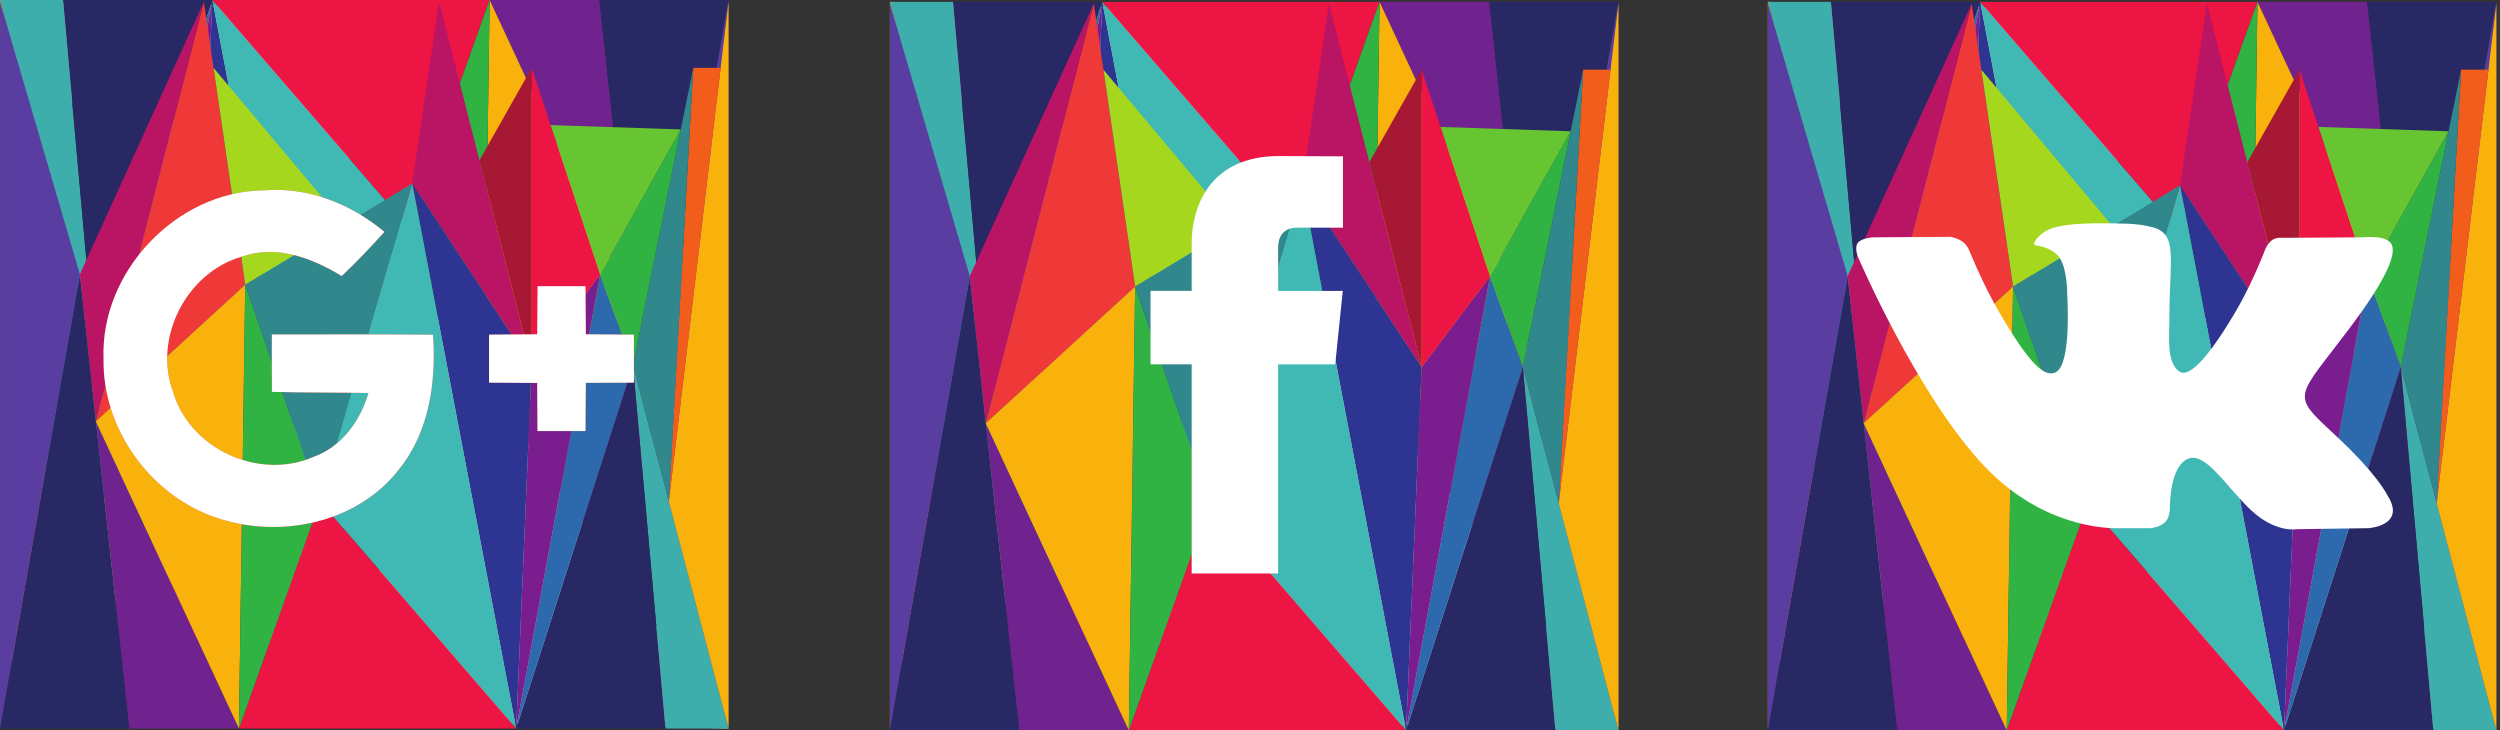 <?xml version="1.0" encoding="UTF-8" standalone="no"?>
<!-- Generator: Adobe Illustrator 18.0.0, SVG Export Plug-In . SVG Version: 6.00 Build 0)  -->

<svg
   xmlns:dc="http://purl.org/dc/elements/1.1/"
   xmlns:cc="http://creativecommons.org/ns#"
   xmlns:rdf="http://www.w3.org/1999/02/22-rdf-syntax-ns#"
   xmlns:svg="http://www.w3.org/2000/svg"
   xmlns="http://www.w3.org/2000/svg"
   xmlns:sodipodi="http://sodipodi.sourceforge.net/DTD/sodipodi-0.dtd"
   xmlns:inkscape="http://www.inkscape.org/namespaces/inkscape"
   version="1.1"
   id="Capa_1"
   x="0px"
   y="0px"
   viewBox="0 0 343.14 100.254"
   xml:space="preserve"
   inkscape:version="0.48.4 r9939"
   width="100%"
   height="100%"
   sodipodi:docname="socials.svg"><rect x="0" y="0" width="343.14" height="100.254" fill="#333333" stroke="none"/><defs
     id="defs43" /><sodipodi:namedview
     pagecolor="#ffffff"
     bordercolor="#666666"
     borderopacity="1"
     objecttolerance="10"
     gridtolerance="10"
     guidetolerance="10"
     inkscape:pageopacity="0"
     inkscape:pageshadow="2"
     inkscape:window-width="1305"
     inkscape:window-height="744"
     id="namedview41"
     showgrid="true"
     inkscape:snap-global="true"
     inkscape:snap-nodes="true"
     inkscape:object-paths="false"
     inkscape:snap-grids="true"
     inkscape:snap-to-guides="false"
     inkscape:zoom="1.4142136"
     inkscape:cx="204.7258"
     inkscape:cy="-52.515805"
     inkscape:window-x="61"
     inkscape:window-y="24"
     inkscape:window-maximized="1"
     inkscape:current-layer="g3204-1"
     fit-margin-top="0"
     fit-margin-left="0"
     fit-margin-right="0"
     fit-margin-bottom="0" /><g
     id="g11"
     transform="translate(-17.977,-6.263)" /><g
     id="g13"
     transform="translate(-17.977,-6.263)" /><g
     id="g15"
     transform="translate(-17.977,-6.263)" /><g
     id="g17"
     transform="translate(-17.977,-6.263)" /><g
     id="g19"
     transform="translate(-17.977,-6.263)" /><g
     id="g21"
     transform="translate(-17.977,-6.263)" /><g
     id="g23"
     transform="translate(-17.977,-6.263)" /><g
     id="g25"
     transform="translate(-17.977,-6.263)" /><g
     id="g27"
     transform="translate(-17.977,-6.263)" /><g
     id="g29"
     transform="translate(-17.977,-6.263)" /><g
     id="g31"
     transform="translate(-17.977,-6.263)" /><g
     id="g33"
     transform="translate(-17.977,-6.263)" /><g
     id="g35"
     transform="translate(-17.977,-6.263)" /><g
     id="g37"
     transform="translate(-17.977,-6.263)" /><g
     id="g39"
     transform="translate(-17.977,-6.263)" /><g
     id="g3204-1"
     transform="translate(-12.649,-11.441)"><g
       id="g3151-9"
       transform="translate(-63.5,150.5)" /><g
       id="g3168-1"
       transform="translate(-2,-1)" /><g
       id="g3170-0"
       transform="translate(-2,-1)" /><g
       id="g3172-6"
       transform="translate(-2,-1)" /><g
       id="g3174-3"
       transform="translate(-2,-1)" /><g
       id="g3176-2"
       transform="translate(-2,-1)" /><g
       id="g3178-0"
       transform="translate(-2,-1)" /><g
       id="g3180-6"
       transform="translate(-2,-1)" /><g
       id="g3182-1"
       transform="translate(-2,-1)" /><g
       id="g3184-5"
       transform="translate(-2,-1)" /><g
       id="g3186-5"
       transform="translate(-2,-1)" /><g
       id="g3188-4"
       transform="translate(-2,-1)" /><g
       id="g3190-7"
       transform="translate(-2,-1)" /><g
       id="g3192-6"
       transform="translate(-2,-1)" /><g
       id="g3194-5"
       transform="translate(-2,-1)" /><g
       id="g3196-6"
       transform="translate(-2,-1)" /><path
       d="m 12.649,11.441 47.128,1.117 2.87,69.717 -49.998,-70.833"
       style="fill:#cdccca;fill-opacity:1;fill-rule:nonzero;stroke:none"
       id="path46"
       inkscape:connector-curvature="0"
       sodipodi:nodetypes="cccc" /><path
       d="m 112.645,11.441 -10.962,62.344 -6.794,-62.344 17.756,0"
       style="fill:#272864;fill-opacity:1;fill-rule:nonzero;stroke:none"
       id="path148"
       inkscape:connector-curvature="0"
       sodipodi:nodetypes="cccc" /><path
       d="m 12.649,11.441 13.121,49.88 -4.464,-49.88 -8.657,0"
       style="fill:#3daeac;fill-opacity:1;fill-rule:nonzero;stroke:none"
       id="path150"
       inkscape:connector-curvature="0"
       sodipodi:nodetypes="cccc" /><path
       d="m 12.649,111.201 0,-99.759 8.2,31.172 -8.2,68.587"
       style="fill:#f9b10c;fill-opacity:1;fill-rule:nonzero;stroke:none"
       id="path152"
       inkscape:connector-curvature="0"
       sodipodi:nodetypes="cccc" /><path
       d="m 25.77,61.321 16.029,-49.88 -20.493,0 4.464,49.88"
       style="fill:#272864;fill-opacity:1;fill-rule:nonzero;stroke:none"
       id="path154"
       inkscape:connector-curvature="0"
       sodipodi:nodetypes="cccc" /><path
       d="m 94.889,11.441 -15.034,0 19.627,42.153 -4.594,-42.153"
       style="fill:#70228f;fill-opacity:1;fill-rule:nonzero;stroke:none"
       id="path156"
       inkscape:connector-curvature="0"
       sodipodi:nodetypes="cccc" /><path
       d="M 41.799,11.441 30.272,73.786 25.77,61.321 41.799,11.441"
       style="fill:#2d6aad;fill-opacity:1;fill-rule:nonzero;stroke:none"
       id="path158"
       inkscape:connector-curvature="0"
       sodipodi:nodetypes="cccc" /><path
       d="m 20.849,42.613 -3.354,59.516 -3.762,0 7.116,-59.516"
       style="fill:#f25d1b;fill-opacity:1;fill-rule:nonzero;stroke:none"
       id="path160"
       inkscape:connector-curvature="0"
       sodipodi:nodetypes="cccc" /><path
       d="M 30.272,73.786 39.668,61.321 41.799,11.441 30.272,73.786"
       style="fill:#7a1e8f;fill-opacity:1;fill-rule:nonzero;stroke:none"
       id="path162"
       inkscape:connector-curvature="0"
       sodipodi:nodetypes="cccc" /><path
       d="M 25.77,61.321 20.849,42.613 17.495,102.13 25.77,61.321"
       style="fill:#30888c;fill-opacity:1;fill-rule:nonzero;stroke:none"
       id="path164"
       inkscape:connector-curvature="0"
       sodipodi:nodetypes="cccc" /><path
       d="m 30.272,73.786 -11.063,19.89 6.56,-32.355 4.503,12.465"
       style="fill:#30b343;fill-opacity:1;fill-rule:nonzero;stroke:none"
       id="path166"
       inkscape:connector-curvature="0"
       sodipodi:nodetypes="cccc" /><path
       d="M 39.668,61.321 52.383,111.201 56.069,86.26 39.668,61.321"
       style="fill:#ba1464;fill-opacity:1;fill-rule:nonzero;stroke:none"
       id="path168"
       inkscape:connector-curvature="0"
       sodipodi:nodetypes="cccc" /><path
       d="M 41.799,11.441 56.069,86.26 39.668,61.321 41.799,11.441"
       style="fill:#2e3491;fill-opacity:1;fill-rule:nonzero;stroke:none"
       id="path170"
       inkscape:connector-curvature="0"
       sodipodi:nodetypes="cccc" /><path
       d="m 30.272,73.786 9.396,28.344 0,-40.809 -9.396,12.465"
       style="fill:#ec1544;fill-opacity:1;fill-rule:nonzero;stroke:none"
       id="path172"
       inkscape:connector-curvature="0"
       sodipodi:nodetypes="cccc" /><path
       d="m 46.838,89.445 -7.169,12.685 0,-40.809 7.169,28.124"
       style="fill:#a61833;fill-opacity:1;fill-rule:nonzero;stroke:none"
       id="path174"
       inkscape:connector-curvature="0"
       sodipodi:nodetypes="cccc" /><path
       d="m 19.209,93.676 17.854,0.596 -6.791,-20.486 -11.063,19.89"
       style="fill:#67c531;fill-opacity:1;fill-rule:nonzero;stroke:none"
       id="path176"
       inkscape:connector-curvature="0"
       sodipodi:nodetypes="cccc" /><path
       d="M 56.069,86.26 68.724,42.613 41.799,11.441 56.069,86.26"
       style="fill:#40b8b4;fill-opacity:1;fill-rule:nonzero;stroke:none"
       id="path178"
       inkscape:connector-curvature="0"
       sodipodi:nodetypes="cccc" /><path
       d="m 79.855,11.441 -11.131,31.172 -26.925,-31.172 38.056,0"
       style="fill:#ec1544;fill-opacity:1;fill-rule:nonzero;stroke:none"
       id="path180"
       inkscape:connector-curvature="0"
       sodipodi:nodetypes="cccc" /><path
       d="M 99.483,53.594 84.665,111.201 78.988,72.372 99.483,53.594"
       style="fill:#ef3838;fill-opacity:1;fill-rule:nonzero;stroke:none"
       id="path182"
       inkscape:connector-curvature="0"
       sodipodi:nodetypes="cccc" /><path
       d="M 79.855,11.441 78.988,72.372 99.483,53.594 79.855,11.441"
       style="fill:#f9b10c;fill-opacity:1;fill-rule:nonzero;stroke:none"
       id="path184"
       inkscape:connector-curvature="0"
       sodipodi:nodetypes="cccc" /><path
       d="M 68.724,42.613 78.988,72.372 79.855,11.441 68.724,42.613"
       style="fill:#30b343;fill-opacity:1;fill-rule:nonzero;stroke:none"
       id="path186"
       inkscape:connector-curvature="0"
       sodipodi:nodetypes="cccc" /><path
       d="M 56.069,86.26 78.988,72.372 68.724,42.613 56.069,86.26"
       style="fill:#30888c;fill-opacity:1;fill-rule:nonzero;stroke:none"
       id="path188"
       inkscape:connector-curvature="0"
       sodipodi:nodetypes="cccc" /><path
       d="M 83.339,102.13 65.328,80.649 78.988,72.372 83.339,102.13"
       style="fill:#a5d71e;fill-opacity:1;fill-rule:nonzero;stroke:none"
       id="path190"
       inkscape:connector-curvature="0"
       sodipodi:nodetypes="cccc" /><path
       d="m 101.683,73.786 10.962,37.415 0,-99.759 -10.962,62.344"
       style="fill:#593da0;fill-opacity:1;fill-rule:nonzero;stroke:none"
       id="path192"
       inkscape:connector-curvature="0"
       sodipodi:nodetypes="cccc" /><path
       d="M 84.665,111.201 101.683,73.786 99.483,53.594 84.665,111.201"
       style="fill:#ba1464;fill-opacity:1;fill-rule:nonzero;stroke:none"
       id="path194"
       inkscape:connector-curvature="0"
       sodipodi:nodetypes="cccc" /><path
       d="M 112.649,111.441 65.521,110.325 62.65,40.608 112.649,111.441"
       style="fill:#cdccca;fill-opacity:1;fill-rule:nonzero;stroke:none"
       id="path46-2"
       inkscape:connector-curvature="0"
       sodipodi:nodetypes="cccc" /><path
       d="m 12.652,111.441 10.962,-62.344 6.794,62.344 -17.756,0"
       style="fill:#272864;fill-opacity:1;fill-rule:nonzero;stroke:none"
       id="path148-5"
       inkscape:connector-curvature="0"
       sodipodi:nodetypes="cccc" /><path
       d="m 112.649,111.441 -13.121,-49.88 4.464,49.88 8.657,0"
       style="fill:#3daeac;fill-opacity:1;fill-rule:nonzero;stroke:none"
       id="path150-8"
       inkscape:connector-curvature="0"
       sodipodi:nodetypes="cccc" /><path
       d="m 112.649,11.682 0,99.759 -8.2,-31.172 8.2,-68.587"
       style="fill:#f9b10c;fill-opacity:1;fill-rule:nonzero;stroke:none"
       id="path152-6"
       inkscape:connector-curvature="0"
       sodipodi:nodetypes="cccc" /><path
       d="m 99.528,61.562 -16.029,49.88 20.493,0 -4.464,-49.88"
       style="fill:#272864;fill-opacity:1;fill-rule:nonzero;stroke:none"
       id="path154-2"
       inkscape:connector-curvature="0"
       sodipodi:nodetypes="cccc" /><path
       d="m 30.408,111.441 15.034,0 -19.627,-42.153 4.594,42.153"
       style="fill:#70228f;fill-opacity:1;fill-rule:nonzero;stroke:none"
       id="path156-8"
       inkscape:connector-curvature="0"
       sodipodi:nodetypes="cccc" /><path
       d="M 83.498,111.441 95.025,49.097 99.528,61.562 83.498,111.441"
       style="fill:#2d6aad;fill-opacity:1;fill-rule:nonzero;stroke:none"
       id="path158-4"
       inkscape:connector-curvature="0"
       sodipodi:nodetypes="cccc" /><path
       d="m 104.449,80.269 3.354,-59.516 3.762,0 -7.116,59.516"
       style="fill:#f25d1b;fill-opacity:1;fill-rule:nonzero;stroke:none"
       id="path160-7"
       inkscape:connector-curvature="0"
       sodipodi:nodetypes="cccc" /><path
       d="M 95.025,49.097 85.629,61.562 83.498,111.441 95.025,49.097"
       style="fill:#7a1e8f;fill-opacity:1;fill-rule:nonzero;stroke:none"
       id="path162-2"
       inkscape:connector-curvature="0"
       sodipodi:nodetypes="cccc" /><path
       d="m 99.528,61.562 4.921,18.708 3.354,-59.516 -8.275,40.809"
       style="fill:#30888c;fill-opacity:1;fill-rule:nonzero;stroke:none"
       id="path164-4"
       inkscape:connector-curvature="0"
       sodipodi:nodetypes="cccc" /><path
       d="M 95.025,49.097 106.088,29.207 99.528,61.562 95.025,49.097"
       style="fill:#30b343;fill-opacity:1;fill-rule:nonzero;stroke:none"
       id="path166-0"
       inkscape:connector-curvature="0"
       sodipodi:nodetypes="cccc" /><path
       d="M 85.629,61.562 72.914,11.682 69.228,36.622 85.629,61.562"
       style="fill:#ba1464;fill-opacity:1;fill-rule:nonzero;stroke:none"
       id="path168-6"
       inkscape:connector-curvature="0"
       sodipodi:nodetypes="cccc" /><path
       d="M 83.498,111.441 69.228,36.622 85.629,61.562 83.498,111.441"
       style="fill:#2e3491;fill-opacity:1;fill-rule:nonzero;stroke:none"
       id="path170-2"
       inkscape:connector-curvature="0"
       sodipodi:nodetypes="cccc" /><path
       d="m 95.025,49.097 -9.396,-28.344 0,40.809 9.396,-12.465"
       style="fill:#ec1544;fill-opacity:1;fill-rule:nonzero;stroke:none"
       id="path172-9"
       inkscape:connector-curvature="0"
       sodipodi:nodetypes="cccc" /><path
       d="m 78.459,33.438 7.169,-12.685 0,40.809 -7.169,-28.124"
       style="fill:#a61833;fill-opacity:1;fill-rule:nonzero;stroke:none"
       id="path174-9"
       inkscape:connector-curvature="0"
       sodipodi:nodetypes="cccc" /><path
       d="m 106.088,29.207 -17.854,-0.596 6.791,20.486 11.063,-19.89"
       style="fill:#67c531;fill-opacity:1;fill-rule:nonzero;stroke:none"
       id="path176-0"
       inkscape:connector-curvature="0"
       sodipodi:nodetypes="cccc" /><path
       d="M 69.228,36.622 56.573,80.269 83.498,111.441 69.228,36.622"
       style="fill:#40b8b4;fill-opacity:1;fill-rule:nonzero;stroke:none"
       id="path178-8"
       inkscape:connector-curvature="0"
       sodipodi:nodetypes="cccc" /><path
       d="m 45.442,111.441 11.131,-31.172 26.925,31.172 -38.056,0"
       style="fill:#ec1544;fill-opacity:1;fill-rule:nonzero;stroke:none"
       id="path180-1"
       inkscape:connector-curvature="0"
       sodipodi:nodetypes="cccc" /><path
       d="m 25.815,69.289 14.817,-57.607 5.677,38.829 -20.495,18.778"
       style="fill:#ef3838;fill-opacity:1;fill-rule:nonzero;stroke:none"
       id="path182-3"
       inkscape:connector-curvature="0"
       sodipodi:nodetypes="cccc" /><path
       d="M 45.442,111.441 46.309,50.511 25.815,69.289 45.442,111.441"
       style="fill:#f9b10c;fill-opacity:1;fill-rule:nonzero;stroke:none"
       id="path184-1"
       inkscape:connector-curvature="0"
       sodipodi:nodetypes="cccc" /><path
       d="M 56.573,80.269 46.309,50.511 45.442,111.441 56.573,80.269"
       style="fill:#30b343;fill-opacity:1;fill-rule:nonzero;stroke:none"
       id="path186-1"
       inkscape:connector-curvature="0"
       sodipodi:nodetypes="cccc" /><path
       d="M 69.228,36.622 46.309,50.511 56.573,80.269 69.228,36.622"
       style="fill:#30888c;fill-opacity:1;fill-rule:nonzero;stroke:none"
       id="path188-0"
       inkscape:connector-curvature="0"
       sodipodi:nodetypes="cccc" /><path
       d="m 41.958,20.753 18.011,21.48 -13.659,8.278 -4.351,-29.758"
       style="fill:#a5d71e;fill-opacity:1;fill-rule:nonzero;stroke:none"
       id="path190-3"
       inkscape:connector-curvature="0"
       sodipodi:nodetypes="cccc" /><path
       d="m 23.614,49.097 -10.962,-37.415 0,99.759 10.962,-62.344"
       style="fill:#593da0;fill-opacity:1;fill-rule:nonzero;stroke:none"
       id="path192-4"
       inkscape:connector-curvature="0"
       sodipodi:nodetypes="cccc" /><path
       d="M 40.632,11.682 23.614,49.097 25.815,69.289 40.632,11.682"
       style="fill:#ba1464;fill-opacity:1;fill-rule:nonzero;stroke:none"
       id="path194-0"
       inkscape:connector-curvature="0"
       sodipodi:nodetypes="cccc" /><g
       id="g3156-8-5"
       transform="translate(7.337,2.058)"><path
         id="path3158-4-5"
         d="m 19.531,58.608 c -0.199,9.652 6.449,18.863 15.594,21.867 8.614,2.894 19.205,0.729 24.937,-6.648 4.185,-5.169 5.136,-12.06 4.683,-18.498 -7.377,-0.066 -14.754,-0.044 -22.12,-0.033 -0.012,2.628 0,5.246 0.011,7.874 4.417,0.122 8.835,0.066 13.252,0.155 -1.115,3.821 -3.655,7.377 -7.51,8.757 -7.443,3.28 -16.94,-1.005 -19.282,-8.813 -2.827,-7.477 1.801,-16.5 9.442,-18.675 4.738,-1.667 9.619,0.21 13.673,2.673 2.054,-1.922 3.976,-3.976 5.864,-6.052 C 53.469,37.361 47.55,34.998 41.465,35.517 29.526,35.659 19.078,46.681 19.531,58.608 z"
         style="fill:#dc4e41"
         inkscape:connector-curvature="0" /><path
         id="path3160-5-2"
         d="m 79.102,48.668 c -0.022,2.198 -0.045,4.407 -0.056,6.604 -2.209,0.022 -4.406,0.033 -6.604,0.044 0,2.198 0,4.384 0,6.582 2.198,0.011 4.407,0.022 6.604,0.045 0.022,2.198 0.022,4.395 0.044,6.604 2.187,0 4.385,-0.011 6.582,0 0.012,-2.209 0.022,-4.406 0.045,-6.615 2.197,-0.011 4.406,-0.022 6.604,-0.033 0,-2.198 0,-4.384 0,-6.582 -2.197,-0.011 -4.406,-0.022 -6.604,-0.044 -0.012,-2.198 -0.033,-4.407 -0.045,-6.604 -2.197,-10e-4 -4.384,-10e-4 -6.57,-10e-4 z"
         style="fill:#dc4e41"
         inkscape:connector-curvature="0" /><g
         id="g3162-0-9"><path
           id="path3164-3-0"
           d="m 19.531,58.608 c -0.453,-11.927 9.994,-22.949 21.933,-23.092 6.085,-0.519 12.005,1.844 16.61,5.698 -1.889,2.077 -3.811,4.13 -5.864,6.052 -4.054,-2.463 -8.935,-4.34 -13.673,-2.673 -7.642,2.176 -12.27,11.199 -9.442,18.675 2.342,7.808 11.839,12.093 19.282,8.813 3.854,-1.38 6.395,-4.936 7.51,-8.757 -4.417,-0.088 -8.835,-0.033 -13.252,-0.155 -0.011,-2.628 -0.022,-5.246 -0.011,-7.874 7.366,-0.011 14.743,-0.033 22.12,0.033 0.453,6.439 -0.497,13.33 -4.683,18.498 -5.732,7.377 -16.322,9.542 -24.937,6.648 C 25.981,77.471 19.332,68.26 19.531,58.608 z"
           style="fill:#ffffff"
           inkscape:connector-curvature="0" /><path
           id="path3166-6-2"
           d="m 79.102,48.668 c 2.187,0 4.373,0 6.57,0 0.012,2.198 0.033,4.407 0.045,6.604 2.197,0.022 4.406,0.033 6.604,0.044 0,2.198 0,4.384 0,6.582 -2.197,0.011 -4.406,0.022 -6.604,0.033 -0.022,2.209 -0.033,4.406 -0.045,6.615 -2.197,-0.011 -4.396,0 -6.582,0 -0.021,-2.209 -0.021,-4.406 -0.044,-6.604 -2.197,-0.023 -4.406,-0.033 -6.604,-0.045 0,-2.198 0,-4.384 0,-6.582 2.198,-0.011 4.396,-0.022 6.604,-0.044 0.011,-2.196 0.033,-4.405 0.056,-6.603 z"
           style="fill:#ffffff"
           inkscape:connector-curvature="0" /></g></g><path
       d="m 134.793,11.695 47.128,1.117 2.87,69.717 -49.998,-70.833"
       style="fill:#cdccca;fill-opacity:1;fill-rule:nonzero;stroke:none"
       id="path46-7"
       inkscape:connector-curvature="0"
       sodipodi:nodetypes="cccc" /><path
       d="m 234.789,11.695 -10.962,62.344 -6.794,-62.344 17.756,0"
       style="fill:#272864;fill-opacity:1;fill-rule:nonzero;stroke:none"
       id="path148-4"
       inkscape:connector-curvature="0"
       sodipodi:nodetypes="cccc" /><path
       d="m 134.793,11.695 13.121,49.88 -4.464,-49.88 -8.657,0"
       style="fill:#3daeac;fill-opacity:1;fill-rule:nonzero;stroke:none"
       id="path150-9"
       inkscape:connector-curvature="0"
       sodipodi:nodetypes="cccc" /><path
       d="m 134.793,111.454 0,-99.759 8.2,31.172 -8.2,68.587"
       style="fill:#f9b10c;fill-opacity:1;fill-rule:nonzero;stroke:none"
       id="path152-9"
       inkscape:connector-curvature="0"
       sodipodi:nodetypes="cccc" /><path
       d="m 147.914,61.575 16.029,-49.88 -20.493,0 4.464,49.88"
       style="fill:#272864;fill-opacity:1;fill-rule:nonzero;stroke:none"
       id="path154-4"
       inkscape:connector-curvature="0"
       sodipodi:nodetypes="cccc" /><path
       d="m 217.033,11.695 -15.034,0 19.627,42.153 -4.594,-42.153"
       style="fill:#70228f;fill-opacity:1;fill-rule:nonzero;stroke:none"
       id="path156-5"
       inkscape:connector-curvature="0"
       sodipodi:nodetypes="cccc" /><path
       d="m 163.943,11.695 -11.526,62.344 -4.503,-12.465 16.029,-49.88"
       style="fill:#2d6aad;fill-opacity:1;fill-rule:nonzero;stroke:none"
       id="path158-9"
       inkscape:connector-curvature="0"
       sodipodi:nodetypes="cccc" /><path
       d="m 142.993,42.867 -3.354,59.516 -3.762,0 7.116,-59.516"
       style="fill:#f25d1b;fill-opacity:1;fill-rule:nonzero;stroke:none"
       id="path160-3"
       inkscape:connector-curvature="0"
       sodipodi:nodetypes="cccc" /><path
       d="m 152.416,74.039 9.396,-12.465 2.13,-49.88 -11.526,62.344"
       style="fill:#7a1e8f;fill-opacity:1;fill-rule:nonzero;stroke:none"
       id="path162-5"
       inkscape:connector-curvature="0"
       sodipodi:nodetypes="cccc" /><path
       d="m 147.914,61.575 -4.921,-18.708 -3.354,59.516 8.275,-40.809"
       style="fill:#30888c;fill-opacity:1;fill-rule:nonzero;stroke:none"
       id="path164-7"
       inkscape:connector-curvature="0"
       sodipodi:nodetypes="cccc" /><path
       d="m 152.416,74.039 -11.063,19.89 6.56,-32.355 4.503,12.465"
       style="fill:#30b343;fill-opacity:1;fill-rule:nonzero;stroke:none"
       id="path166-08"
       inkscape:connector-curvature="0"
       sodipodi:nodetypes="cccc" /><path
       d="m 161.812,61.575 12.715,49.88 3.686,-24.94 -16.401,-24.939"
       style="fill:#ba1464;fill-opacity:1;fill-rule:nonzero;stroke:none"
       id="path168-1"
       inkscape:connector-curvature="0"
       sodipodi:nodetypes="cccc" /><path
       d="m 163.943,11.695 14.271,74.819 -16.401,-24.939 2.13,-49.88"
       style="fill:#2e3491;fill-opacity:1;fill-rule:nonzero;stroke:none"
       id="path170-9"
       inkscape:connector-curvature="0"
       sodipodi:nodetypes="cccc" /><path
       d="m 152.416,74.039 9.396,28.344 0,-40.809 -9.396,12.465"
       style="fill:#ec1544;fill-opacity:1;fill-rule:nonzero;stroke:none"
       id="path172-97"
       inkscape:connector-curvature="0"
       sodipodi:nodetypes="cccc" /><path
       d="m 168.982,89.698 -7.169,12.685 0,-40.809 7.169,28.124"
       style="fill:#a61833;fill-opacity:1;fill-rule:nonzero;stroke:none"
       id="path174-8"
       inkscape:connector-curvature="0"
       sodipodi:nodetypes="cccc" /><path
       d="m 141.353,93.929 17.854,0.596 -6.791,-20.486 -11.063,19.89"
       style="fill:#67c531;fill-opacity:1;fill-rule:nonzero;stroke:none"
       id="path176-2"
       inkscape:connector-curvature="0"
       sodipodi:nodetypes="cccc" /><path
       d="M 178.214,86.514 190.868,42.867 163.943,11.695 178.214,86.514"
       style="fill:#40b8b4;fill-opacity:1;fill-rule:nonzero;stroke:none"
       id="path178-5"
       inkscape:connector-curvature="0"
       sodipodi:nodetypes="cccc" /><path
       d="m 201.999,11.695 -11.131,31.172 -26.925,-31.172 38.056,0"
       style="fill:#ec1544;fill-opacity:1;fill-rule:nonzero;stroke:none"
       id="path180-3"
       inkscape:connector-curvature="0"
       sodipodi:nodetypes="cccc" /><path
       d="m 221.627,53.848 -14.817,57.607 -5.677,-38.829 20.495,-18.778"
       style="fill:#ef3838;fill-opacity:1;fill-rule:nonzero;stroke:none"
       id="path182-4"
       inkscape:connector-curvature="0"
       sodipodi:nodetypes="cccc" /><path
       d="m 201.999,11.695 -0.867,60.93 20.495,-18.778 -19.627,-42.153"
       style="fill:#f9b10c;fill-opacity:1;fill-rule:nonzero;stroke:none"
       id="path184-9"
       inkscape:connector-curvature="0"
       sodipodi:nodetypes="cccc" /><path
       d="m 190.868,42.867 10.264,29.758 0.867,-60.93 -11.131,31.172"
       style="fill:#30b343;fill-opacity:1;fill-rule:nonzero;stroke:none"
       id="path186-0"
       inkscape:connector-curvature="0"
       sodipodi:nodetypes="cccc" /><path
       d="M 178.214,86.514 201.132,72.625 190.868,42.867 178.214,86.514"
       style="fill:#30888c;fill-opacity:1;fill-rule:nonzero;stroke:none"
       id="path188-2"
       inkscape:connector-curvature="0"
       sodipodi:nodetypes="cccc" /><path
       d="m 205.483,102.383 -18.011,-21.48 13.659,-8.278 4.351,29.758"
       style="fill:#a5d71e;fill-opacity:1;fill-rule:nonzero;stroke:none"
       id="path190-0"
       inkscape:connector-curvature="0"
       sodipodi:nodetypes="cccc" /><path
       d="m 223.827,74.039 10.962,37.415 0,-99.759 -10.962,62.344"
       style="fill:#593da0;fill-opacity:1;fill-rule:nonzero;stroke:none"
       id="path192-1"
       inkscape:connector-curvature="0"
       sodipodi:nodetypes="cccc" /><path
       d="M 206.809,111.454 223.827,74.039 221.627,53.848 206.809,111.454"
       style="fill:#ba1464;fill-opacity:1;fill-rule:nonzero;stroke:none"
       id="path194-9"
       inkscape:connector-curvature="0"
       sodipodi:nodetypes="cccc" /><path
       d="m 234.793,111.695 -47.128,-1.117 -2.87,-69.717 49.998,70.833"
       style="fill:#cdccca;fill-opacity:1;fill-rule:nonzero;stroke:none"
       id="path46-2-6"
       inkscape:connector-curvature="0"
       sodipodi:nodetypes="cccc" /><path
       d="m 134.796,111.695 10.962,-62.344 6.794,62.344 -17.756,0"
       style="fill:#272864;fill-opacity:1;fill-rule:nonzero;stroke:none"
       id="path148-5-2"
       inkscape:connector-curvature="0"
       sodipodi:nodetypes="cccc" /><path
       d="m 234.793,111.695 -13.121,-49.88 4.464,49.88 8.657,0"
       style="fill:#3daeac;fill-opacity:1;fill-rule:nonzero;stroke:none"
       id="path150-8-1"
       inkscape:connector-curvature="0"
       sodipodi:nodetypes="cccc" /><path
       d="m 234.793,11.936 0,99.759 -8.2,-31.172 8.2,-68.587"
       style="fill:#f9b10c;fill-opacity:1;fill-rule:nonzero;stroke:none"
       id="path152-6-2"
       inkscape:connector-curvature="0"
       sodipodi:nodetypes="cccc" /><path
       d="m 221.672,61.815 -16.029,49.88 20.493,0 -4.464,-49.88"
       style="fill:#272864;fill-opacity:1;fill-rule:nonzero;stroke:none"
       id="path154-2-0"
       inkscape:connector-curvature="0"
       sodipodi:nodetypes="cccc" /><path
       d="m 152.552,111.695 15.034,0 -19.627,-42.153 4.594,42.153"
       style="fill:#70228f;fill-opacity:1;fill-rule:nonzero;stroke:none"
       id="path156-8-7"
       inkscape:connector-curvature="0"
       sodipodi:nodetypes="cccc" /><path
       d="m 205.642,111.695 11.526,-62.344 4.503,12.465 -16.029,49.88"
       style="fill:#2d6aad;fill-opacity:1;fill-rule:nonzero;stroke:none"
       id="path158-4-3"
       inkscape:connector-curvature="0"
       sodipodi:nodetypes="cccc" /><path
       d="m 226.593,80.523 3.354,-59.516 3.762,0 -7.116,59.516"
       style="fill:#f25d1b;fill-opacity:1;fill-rule:nonzero;stroke:none"
       id="path160-7-1"
       inkscape:connector-curvature="0"
       sodipodi:nodetypes="cccc" /><path
       d="M 217.169,49.351 207.773,61.815 205.642,111.695 217.169,49.351"
       style="fill:#7a1e8f;fill-opacity:1;fill-rule:nonzero;stroke:none"
       id="path162-2-1"
       inkscape:connector-curvature="0"
       sodipodi:nodetypes="cccc" /><path
       d="m 221.672,61.815 4.921,18.708 3.354,-59.516 -8.275,40.809"
       style="fill:#30888c;fill-opacity:1;fill-rule:nonzero;stroke:none"
       id="path164-4-9"
       inkscape:connector-curvature="0"
       sodipodi:nodetypes="cccc" /><path
       d="m 217.169,49.351 11.063,-19.89 -6.56,32.354 -4.503,-12.465"
       style="fill:#30b343;fill-opacity:1;fill-rule:nonzero;stroke:none"
       id="path166-0-0"
       inkscape:connector-curvature="0"
       sodipodi:nodetypes="cccc" /><path
       d="m 207.773,61.815 -12.715,-49.88 -3.686,24.94 16.401,24.939"
       style="fill:#ba1464;fill-opacity:1;fill-rule:nonzero;stroke:none"
       id="path168-6-5"
       inkscape:connector-curvature="0"
       sodipodi:nodetypes="cccc" /><path
       d="M 205.642,111.695 191.372,36.876 207.773,61.815 205.642,111.695"
       style="fill:#2e3491;fill-opacity:1;fill-rule:nonzero;stroke:none"
       id="path170-2-6"
       inkscape:connector-curvature="0"
       sodipodi:nodetypes="cccc" /><path
       d="m 217.169,49.351 -9.396,-28.344 0,40.809 9.396,-12.465"
       style="fill:#ec1544;fill-opacity:1;fill-rule:nonzero;stroke:none"
       id="path172-9-7"
       inkscape:connector-curvature="0"
       sodipodi:nodetypes="cccc" /><path
       d="m 200.604,33.692 7.169,-12.685 0,40.809 -7.169,-28.124"
       style="fill:#a61833;fill-opacity:1;fill-rule:nonzero;stroke:none"
       id="path174-9-7"
       inkscape:connector-curvature="0"
       sodipodi:nodetypes="cccc" /><path
       d="m 228.232,29.461 -17.854,-0.596 6.791,20.486 11.063,-19.89"
       style="fill:#67c531;fill-opacity:1;fill-rule:nonzero;stroke:none"
       id="path176-0-4"
       inkscape:connector-curvature="0"
       sodipodi:nodetypes="cccc" /><path
       d="M 191.372,36.876 178.717,80.523 205.642,111.695 191.372,36.876"
       style="fill:#40b8b4;fill-opacity:1;fill-rule:nonzero;stroke:none"
       id="path178-8-0"
       inkscape:connector-curvature="0"
       sodipodi:nodetypes="cccc" /><path
       d="m 167.586,111.695 11.131,-31.172 26.925,31.172 -38.056,0"
       style="fill:#ec1544;fill-opacity:1;fill-rule:nonzero;stroke:none"
       id="path180-1-6"
       inkscape:connector-curvature="0"
       sodipodi:nodetypes="cccc" /><path
       d="m 147.959,69.542 14.817,-57.607 5.677,38.829 -20.495,18.778"
       style="fill:#ef3838;fill-opacity:1;fill-rule:nonzero;stroke:none"
       id="path182-3-4"
       inkscape:connector-curvature="0"
       sodipodi:nodetypes="cccc" /><path
       d="M 167.586,111.695 168.453,50.765 147.959,69.542 167.586,111.695"
       style="fill:#f9b10c;fill-opacity:1;fill-rule:nonzero;stroke:none"
       id="path184-1-7"
       inkscape:connector-curvature="0"
       sodipodi:nodetypes="cccc" /><path
       d="M 178.717,80.523 168.453,50.765 167.586,111.695 178.717,80.523"
       style="fill:#30b343;fill-opacity:1;fill-rule:nonzero;stroke:none"
       id="path186-1-4"
       inkscape:connector-curvature="0"
       sodipodi:nodetypes="cccc" /><path
       d="m 191.372,36.876 -22.918,13.889 10.264,29.758 12.655,-43.647"
       style="fill:#30888c;fill-opacity:1;fill-rule:nonzero;stroke:none"
       id="path188-0-8"
       inkscape:connector-curvature="0"
       sodipodi:nodetypes="cccc" /><path
       d="m 164.102,21.007 18.011,21.48 -13.659,8.278 -4.351,-29.758"
       style="fill:#a5d71e;fill-opacity:1;fill-rule:nonzero;stroke:none"
       id="path190-3-5"
       inkscape:connector-curvature="0"
       sodipodi:nodetypes="cccc" /><path
       d="m 145.758,49.351 -10.962,-37.415 0,99.759 10.962,-62.344"
       style="fill:#593da0;fill-opacity:1;fill-rule:nonzero;stroke:none"
       id="path192-4-8"
       inkscape:connector-curvature="0"
       sodipodi:nodetypes="cccc" /><path
       d="m 162.776,11.936 -17.018,37.415 2.201,20.192 14.817,-57.607"
       style="fill:#ba1464;fill-opacity:1;fill-rule:nonzero;stroke:none"
       id="path194-0-2"
       inkscape:connector-curvature="0"
       sodipodi:nodetypes="cccc" /><path
       d="m 255.293,11.695 47.128,1.117 2.87,69.717 -49.998,-70.833"
       style="fill:#cdccca;fill-opacity:1;fill-rule:nonzero;stroke:none"
       id="path46-6"
       inkscape:connector-curvature="0"
       sodipodi:nodetypes="cccc" /><path
       d="m 355.289,11.695 -10.962,62.344 -6.794,-62.344 17.756,0"
       style="fill:#272864;fill-opacity:1;fill-rule:nonzero;stroke:none"
       id="path148-0"
       inkscape:connector-curvature="0"
       sodipodi:nodetypes="cccc" /><path
       d="m 255.293,11.695 13.121,49.88 -4.464,-49.88 -8.657,0"
       style="fill:#3daeac;fill-opacity:1;fill-rule:nonzero;stroke:none"
       id="path150-6"
       inkscape:connector-curvature="0"
       sodipodi:nodetypes="cccc" /><path
       d="m 255.293,111.454 0,-99.759 8.2,31.172 -8.2,68.587"
       style="fill:#f9b10c;fill-opacity:1;fill-rule:nonzero;stroke:none"
       id="path152-64"
       inkscape:connector-curvature="0"
       sodipodi:nodetypes="cccc" /><path
       d="m 268.414,61.575 16.029,-49.88 -20.493,0 4.464,49.88"
       style="fill:#272864;fill-opacity:1;fill-rule:nonzero;stroke:none"
       id="path154-6"
       inkscape:connector-curvature="0"
       sodipodi:nodetypes="cccc" /><path
       d="m 337.533,11.695 -15.034,0 19.627,42.153 -4.594,-42.153"
       style="fill:#70228f;fill-opacity:1;fill-rule:nonzero;stroke:none"
       id="path156-2"
       inkscape:connector-curvature="0"
       sodipodi:nodetypes="cccc" /><path
       d="m 284.443,11.695 -11.526,62.344 -4.503,-12.465 16.029,-49.88"
       style="fill:#2d6aad;fill-opacity:1;fill-rule:nonzero;stroke:none"
       id="path158-8"
       inkscape:connector-curvature="0"
       sodipodi:nodetypes="cccc" /><path
       d="m 263.493,42.867 -3.354,59.516 -3.762,0 7.116,-59.516"
       style="fill:#f25d1b;fill-opacity:1;fill-rule:nonzero;stroke:none"
       id="path160-9"
       inkscape:connector-curvature="0"
       sodipodi:nodetypes="cccc" /><path
       d="m 272.916,74.039 9.396,-12.465 2.13,-49.88 -11.526,62.344"
       style="fill:#7a1e8f;fill-opacity:1;fill-rule:nonzero;stroke:none"
       id="path162-6"
       inkscape:connector-curvature="0"
       sodipodi:nodetypes="cccc" /><path
       d="m 268.414,61.575 -4.921,-18.708 -3.354,59.516 8.275,-40.809"
       style="fill:#30888c;fill-opacity:1;fill-rule:nonzero;stroke:none"
       id="path164-0"
       inkscape:connector-curvature="0"
       sodipodi:nodetypes="cccc" /><path
       d="m 272.916,74.039 -11.063,19.89 6.56,-32.354 4.503,12.465"
       style="fill:#30b343;fill-opacity:1;fill-rule:nonzero;stroke:none"
       id="path166-7"
       inkscape:connector-curvature="0"
       sodipodi:nodetypes="cccc" /><path
       d="m 282.312,61.575 12.715,49.88 3.686,-24.94 -16.401,-24.939"
       style="fill:#ba1464;fill-opacity:1;fill-rule:nonzero;stroke:none"
       id="path168-0"
       inkscape:connector-curvature="0"
       sodipodi:nodetypes="cccc" /><path
       d="m 284.443,11.695 14.271,74.819 -16.401,-24.939 2.13,-49.88"
       style="fill:#2e3491;fill-opacity:1;fill-rule:nonzero;stroke:none"
       id="path170-1"
       inkscape:connector-curvature="0"
       sodipodi:nodetypes="cccc" /><path
       d="m 272.916,74.039 9.396,28.344 0,-40.809 -9.396,12.465"
       style="fill:#ec1544;fill-opacity:1;fill-rule:nonzero;stroke:none"
       id="path172-0"
       inkscape:connector-curvature="0"
       sodipodi:nodetypes="cccc" /><path
       d="m 289.482,89.698 -7.169,12.685 0,-40.809 7.169,28.124"
       style="fill:#a61833;fill-opacity:1;fill-rule:nonzero;stroke:none"
       id="path174-1"
       inkscape:connector-curvature="0"
       sodipodi:nodetypes="cccc" /><path
       d="m 261.853,93.929 17.854,0.596 -6.791,-20.486 -11.063,19.89"
       style="fill:#67c531;fill-opacity:1;fill-rule:nonzero;stroke:none"
       id="path176-3"
       inkscape:connector-curvature="0"
       sodipodi:nodetypes="cccc" /><path
       d="m 298.714,86.514 12.655,-43.647 -26.925,-31.172 14.271,74.819"
       style="fill:#40b8b4;fill-opacity:1;fill-rule:nonzero;stroke:none"
       id="path178-7"
       inkscape:connector-curvature="0"
       sodipodi:nodetypes="cccc" /><path
       d="m 322.499,11.695 -11.131,31.172 -26.925,-31.172 38.056,0"
       style="fill:#ec1544;fill-opacity:1;fill-rule:nonzero;stroke:none"
       id="path180-7"
       inkscape:connector-curvature="0"
       sodipodi:nodetypes="cccc" /><path
       d="m 342.127,53.848 -14.817,57.607 -5.677,-38.829 20.495,-18.778"
       style="fill:#ef3838;fill-opacity:1;fill-rule:nonzero;stroke:none"
       id="path182-2"
       inkscape:connector-curvature="0"
       sodipodi:nodetypes="cccc" /><path
       d="m 322.499,11.695 -0.867,60.93 20.495,-18.778 -19.627,-42.153"
       style="fill:#f9b10c;fill-opacity:1;fill-rule:nonzero;stroke:none"
       id="path184-6"
       inkscape:connector-curvature="0"
       sodipodi:nodetypes="cccc" /><path
       d="m 311.368,42.867 10.264,29.758 0.867,-60.93 -11.131,31.172"
       style="fill:#30b343;fill-opacity:1;fill-rule:nonzero;stroke:none"
       id="path186-4"
       inkscape:connector-curvature="0"
       sodipodi:nodetypes="cccc" /><path
       d="M 298.714,86.514 321.632,72.625 311.368,42.867 298.714,86.514"
       style="fill:#30888c;fill-opacity:1;fill-rule:nonzero;stroke:none"
       id="path188-5"
       inkscape:connector-curvature="0"
       sodipodi:nodetypes="cccc" /><path
       d="m 325.983,102.383 -18.011,-21.48 13.659,-8.278 4.351,29.758"
       style="fill:#a5d71e;fill-opacity:1;fill-rule:nonzero;stroke:none"
       id="path190-2"
       inkscape:connector-curvature="0"
       sodipodi:nodetypes="cccc" /><path
       d="m 344.327,74.039 10.962,37.415 0,-99.759 -10.962,62.344"
       style="fill:#593da0;fill-opacity:1;fill-rule:nonzero;stroke:none"
       id="path192-0"
       inkscape:connector-curvature="0"
       sodipodi:nodetypes="cccc" /><path
       d="M 327.309,111.454 344.327,74.039 342.127,53.848 327.309,111.454"
       style="fill:#ba1464;fill-opacity:1;fill-rule:nonzero;stroke:none"
       id="path194-2"
       inkscape:connector-curvature="0"
       sodipodi:nodetypes="cccc" /><path
       d="m 355.293,111.695 -47.128,-1.117 -2.87,-69.716 49.998,70.833"
       style="fill:#cdccca;fill-opacity:1;fill-rule:nonzero;stroke:none"
       id="path46-2-9"
       inkscape:connector-curvature="0"
       sodipodi:nodetypes="cccc" /><path
       d="m 255.296,111.695 10.962,-62.344 6.794,62.344 -17.756,0"
       style="fill:#272864;fill-opacity:1;fill-rule:nonzero;stroke:none"
       id="path148-5-0"
       inkscape:connector-curvature="0"
       sodipodi:nodetypes="cccc" /><path
       d="m 355.293,111.695 -13.121,-49.88 4.464,49.88 8.657,0"
       style="fill:#3daeac;fill-opacity:1;fill-rule:nonzero;stroke:none"
       id="path150-8-9"
       inkscape:connector-curvature="0"
       sodipodi:nodetypes="cccc" /><path
       d="m 355.293,11.936 0,99.759 -8.2,-31.172 8.2,-68.587"
       style="fill:#f9b10c;fill-opacity:1;fill-rule:nonzero;stroke:none"
       id="path152-6-9"
       inkscape:connector-curvature="0"
       sodipodi:nodetypes="cccc" /><path
       d="m 342.172,61.815 -16.029,49.88 20.493,0 -4.464,-49.88"
       style="fill:#272864;fill-opacity:1;fill-rule:nonzero;stroke:none"
       id="path154-2-4"
       inkscape:connector-curvature="0"
       sodipodi:nodetypes="cccc" /><path
       d="m 273.052,111.695 15.034,0 -19.627,-42.152 4.594,42.152"
       style="fill:#70228f;fill-opacity:1;fill-rule:nonzero;stroke:none"
       id="path156-8-5"
       inkscape:connector-curvature="0"
       sodipodi:nodetypes="cccc" /><path
       d="m 326.142,111.695 11.526,-62.344 4.503,12.465 -16.029,49.88"
       style="fill:#2d6aad;fill-opacity:1;fill-rule:nonzero;stroke:none"
       id="path158-4-1"
       inkscape:connector-curvature="0"
       sodipodi:nodetypes="cccc" /><path
       d="m 347.093,80.523 3.354,-59.516 3.762,0 -7.116,59.516"
       style="fill:#f25d1b;fill-opacity:1;fill-rule:nonzero;stroke:none"
       id="path160-7-0"
       inkscape:connector-curvature="0"
       sodipodi:nodetypes="cccc" /><path
       d="m 337.669,49.351 -9.396,12.465 -2.13,49.88 11.526,-62.344"
       style="fill:#7a1e8f;fill-opacity:1;fill-rule:nonzero;stroke:none"
       id="path162-2-3"
       inkscape:connector-curvature="0"
       sodipodi:nodetypes="cccc" /><path
       d="m 342.172,61.815 4.921,18.708 3.354,-59.516 -8.275,40.809"
       style="fill:#30888c;fill-opacity:1;fill-rule:nonzero;stroke:none"
       id="path164-4-7"
       inkscape:connector-curvature="0"
       sodipodi:nodetypes="cccc" /><path
       d="m 337.669,49.351 11.063,-19.89 -6.56,32.354 -4.503,-12.465"
       style="fill:#30b343;fill-opacity:1;fill-rule:nonzero;stroke:none"
       id="path166-0-8"
       inkscape:connector-curvature="0"
       sodipodi:nodetypes="cccc" /><path
       d="m 328.273,61.815 -12.715,-49.88 -3.686,24.94 16.401,24.939"
       style="fill:#ba1464;fill-opacity:1;fill-rule:nonzero;stroke:none"
       id="path168-6-8"
       inkscape:connector-curvature="0"
       sodipodi:nodetypes="cccc" /><path
       d="m 326.142,111.695 -14.271,-74.819 16.401,24.939 -2.13,49.88"
       style="fill:#2e3491;fill-opacity:1;fill-rule:nonzero;stroke:none"
       id="path170-2-60"
       inkscape:connector-curvature="0"
       sodipodi:nodetypes="cccc" /><path
       d="m 337.669,49.351 -9.396,-28.344 0,40.809 9.396,-12.465"
       style="fill:#ec1544;fill-opacity:1;fill-rule:nonzero;stroke:none"
       id="path172-9-4"
       inkscape:connector-curvature="0"
       sodipodi:nodetypes="cccc" /><path
       d="m 321.104,33.692 7.169,-12.685 0,40.809 -7.169,-28.124"
       style="fill:#a61833;fill-opacity:1;fill-rule:nonzero;stroke:none"
       id="path174-9-6"
       inkscape:connector-curvature="0"
       sodipodi:nodetypes="cccc" /><path
       d="m 348.732,29.461 -17.854,-0.596 6.791,20.486 11.063,-19.89"
       style="fill:#67c531;fill-opacity:1;fill-rule:nonzero;stroke:none"
       id="path176-0-7"
       inkscape:connector-curvature="0"
       sodipodi:nodetypes="cccc" /><path
       d="M 311.872,36.876 299.217,80.523 326.142,111.695 311.872,36.876"
       style="fill:#40b8b4;fill-opacity:1;fill-rule:nonzero;stroke:none"
       id="path178-8-6"
       inkscape:connector-curvature="0"
       sodipodi:nodetypes="cccc" /><path
       d="m 288.086,111.695 11.131,-31.172 26.925,31.172 -38.056,0"
       style="fill:#ec1544;fill-opacity:1;fill-rule:nonzero;stroke:none"
       id="path180-1-0"
       inkscape:connector-curvature="0"
       sodipodi:nodetypes="cccc" /><path
       d="m 268.459,69.542 14.817,-57.607 5.677,38.829 -20.495,18.778"
       style="fill:#ef3838;fill-opacity:1;fill-rule:nonzero;stroke:none"
       id="path182-3-9"
       inkscape:connector-curvature="0"
       sodipodi:nodetypes="cccc" /><path
       d="m 288.086,111.695 0.867,-60.93 -20.495,18.778 19.627,42.152"
       style="fill:#f9b10c;fill-opacity:1;fill-rule:nonzero;stroke:none"
       id="path184-1-75"
       inkscape:connector-curvature="0"
       sodipodi:nodetypes="cccc" /><path
       d="M 299.217,80.523 288.953,50.765 288.086,111.695 299.217,80.523"
       style="fill:#30b343;fill-opacity:1;fill-rule:nonzero;stroke:none"
       id="path186-1-9"
       inkscape:connector-curvature="0"
       sodipodi:nodetypes="cccc" /><path
       d="m 311.872,36.876 -22.918,13.889 10.264,29.758 12.655,-43.647"
       style="fill:#30888c;fill-opacity:1;fill-rule:nonzero;stroke:none"
       id="path188-0-7"
       inkscape:connector-curvature="0"
       sodipodi:nodetypes="cccc" /><path
       d="m 284.602,21.007 18.011,21.48 -13.659,8.278 -4.351,-29.758"
       style="fill:#a5d71e;fill-opacity:1;fill-rule:nonzero;stroke:none"
       id="path190-3-8"
       inkscape:connector-curvature="0"
       sodipodi:nodetypes="cccc" /><path
       d="m 266.258,49.351 -10.962,-37.415 0,99.759 10.962,-62.344"
       style="fill:#593da0;fill-opacity:1;fill-rule:nonzero;stroke:none"
       id="path192-4-5"
       inkscape:connector-curvature="0"
       sodipodi:nodetypes="cccc" /><path
       d="m 283.276,11.936 -17.018,37.415 2.201,20.192 14.817,-57.607"
       style="fill:#ba1464;fill-opacity:1;fill-rule:nonzero;stroke:none"
       id="path194-0-3"
       inkscape:connector-curvature="0"
       sodipodi:nodetypes="cccc" /></g><g
     id="g4928"
     transform="translate(375.431,-165.183)"><g
       id="g4885"><path
         id="path4890"
         d="m -84.614,237.68 h 4.403 c 0,0 1.33,-0.146 2.009,-0.878 0.625,-0.672 0.605,-1.934 0.605,-1.934 0,0 -0.086,-5.908 2.656,-6.778 2.703,-0.857 6.174,5.71 9.853,8.235 2.782,1.911 4.896,1.492 4.896,1.492 l 9.837,-0.137 c 0,0 5.146,-0.317 2.706,-4.363 -0.2,-0.331 -1.421,-2.993 -7.314,-8.463 -6.168,-5.725 -5.342,-4.799 2.088,-14.702 4.525,-6.031 6.334,-9.713 5.769,-11.29 -0.539,-1.502 -3.867,-1.105 -3.867,-1.105 l -11.076,0.069 c 0,0 -0.821,-0.112 -1.43,0.252 -0.595,0.357 -0.978,1.189 -0.978,1.189 0,0 -1.753,4.667 -4.091,8.636 -4.932,8.375 -6.904,8.817 -7.71,8.297 -1.875,-1.212 -1.407,-4.869 -1.407,-7.467 0,-8.116 1.231,-11.5 -2.397,-12.376 -1.204,-0.291 -2.09,-0.483 -5.169,-0.514 -3.952,-0.041 -7.297,0.012 -9.191,0.94 -1.26,0.617 -2.232,1.992 -1.64,2.071 0.732,0.098 2.39,0.447 3.269,1.644 1.135,1.544 1.095,5.012 1.095,5.012 0,0 0.652,9.554 -1.523,10.741 -1.493,0.814 -3.541,-0.848 -7.938,-8.446 -2.253,-3.892 -3.954,-8.194 -3.954,-8.194 0,0 -0.328,-0.804 -0.913,-1.234 -0.71,-0.521 -1.702,-0.687 -1.702,-0.687 l -10.525,0.069 c 0,0 -1.58,0.044 -2.16,0.731 -0.516,0.611 -0.041,1.875 -0.041,1.875 0,0 8.24,19.278 17.57,28.993 8.555,8.907 18.27,8.322 18.27,8.322 l 0,0 z"
         style="fill:#ffffff;fill-rule:evenodd"
         inkscape:connector-curvature="0" /></g><g
       id="g4892" /><g
       id="g4894" /><g
       id="g4896" /><g
       id="g4898" /><g
       id="g4900" /><g
       id="g4902" /><g
       id="g4904" /><g
       id="g4906" /><g
       id="g4908" /><g
       id="g4910" /><g
       id="g4912" /><g
       id="g4914" /><g
       id="g4916" /><g
       id="g4918" /><g
       id="g4920" /></g><g
     id="g4992"
     transform="matrix(0.903,0,0,0.903,220.377,-141.57)"><g
       id="g4950"><path
         id="path4954"
         d="m -41.098,212.158 h -8.675 v 31.782 H -62.917 v -31.782 h -6.251 v -11.169 h 6.251 v -7.228 c 0,-5.169 2.455,-13.262 13.261,-13.262 l 9.736,0.041 v 10.842 h -7.064 c -1.159,0 -2.788,0.579 -2.788,3.045 v 6.574 h 9.823 l -1.148,11.159 z"
         style="fill:#ffffff"
         inkscape:connector-curvature="0" /></g><g
       id="g4956" /><g
       id="g4958" /><g
       id="g4960" /><g
       id="g4962" /><g
       id="g4964" /><g
       id="g4966" /><g
       id="g4968" /><g
       id="g4970" /><g
       id="g4972" /><g
       id="g4974" /><g
       id="g4976" /><g
       id="g4978" /><g
       id="g4980" /><g
       id="g4982" /><g
       id="g4984" /></g></svg>